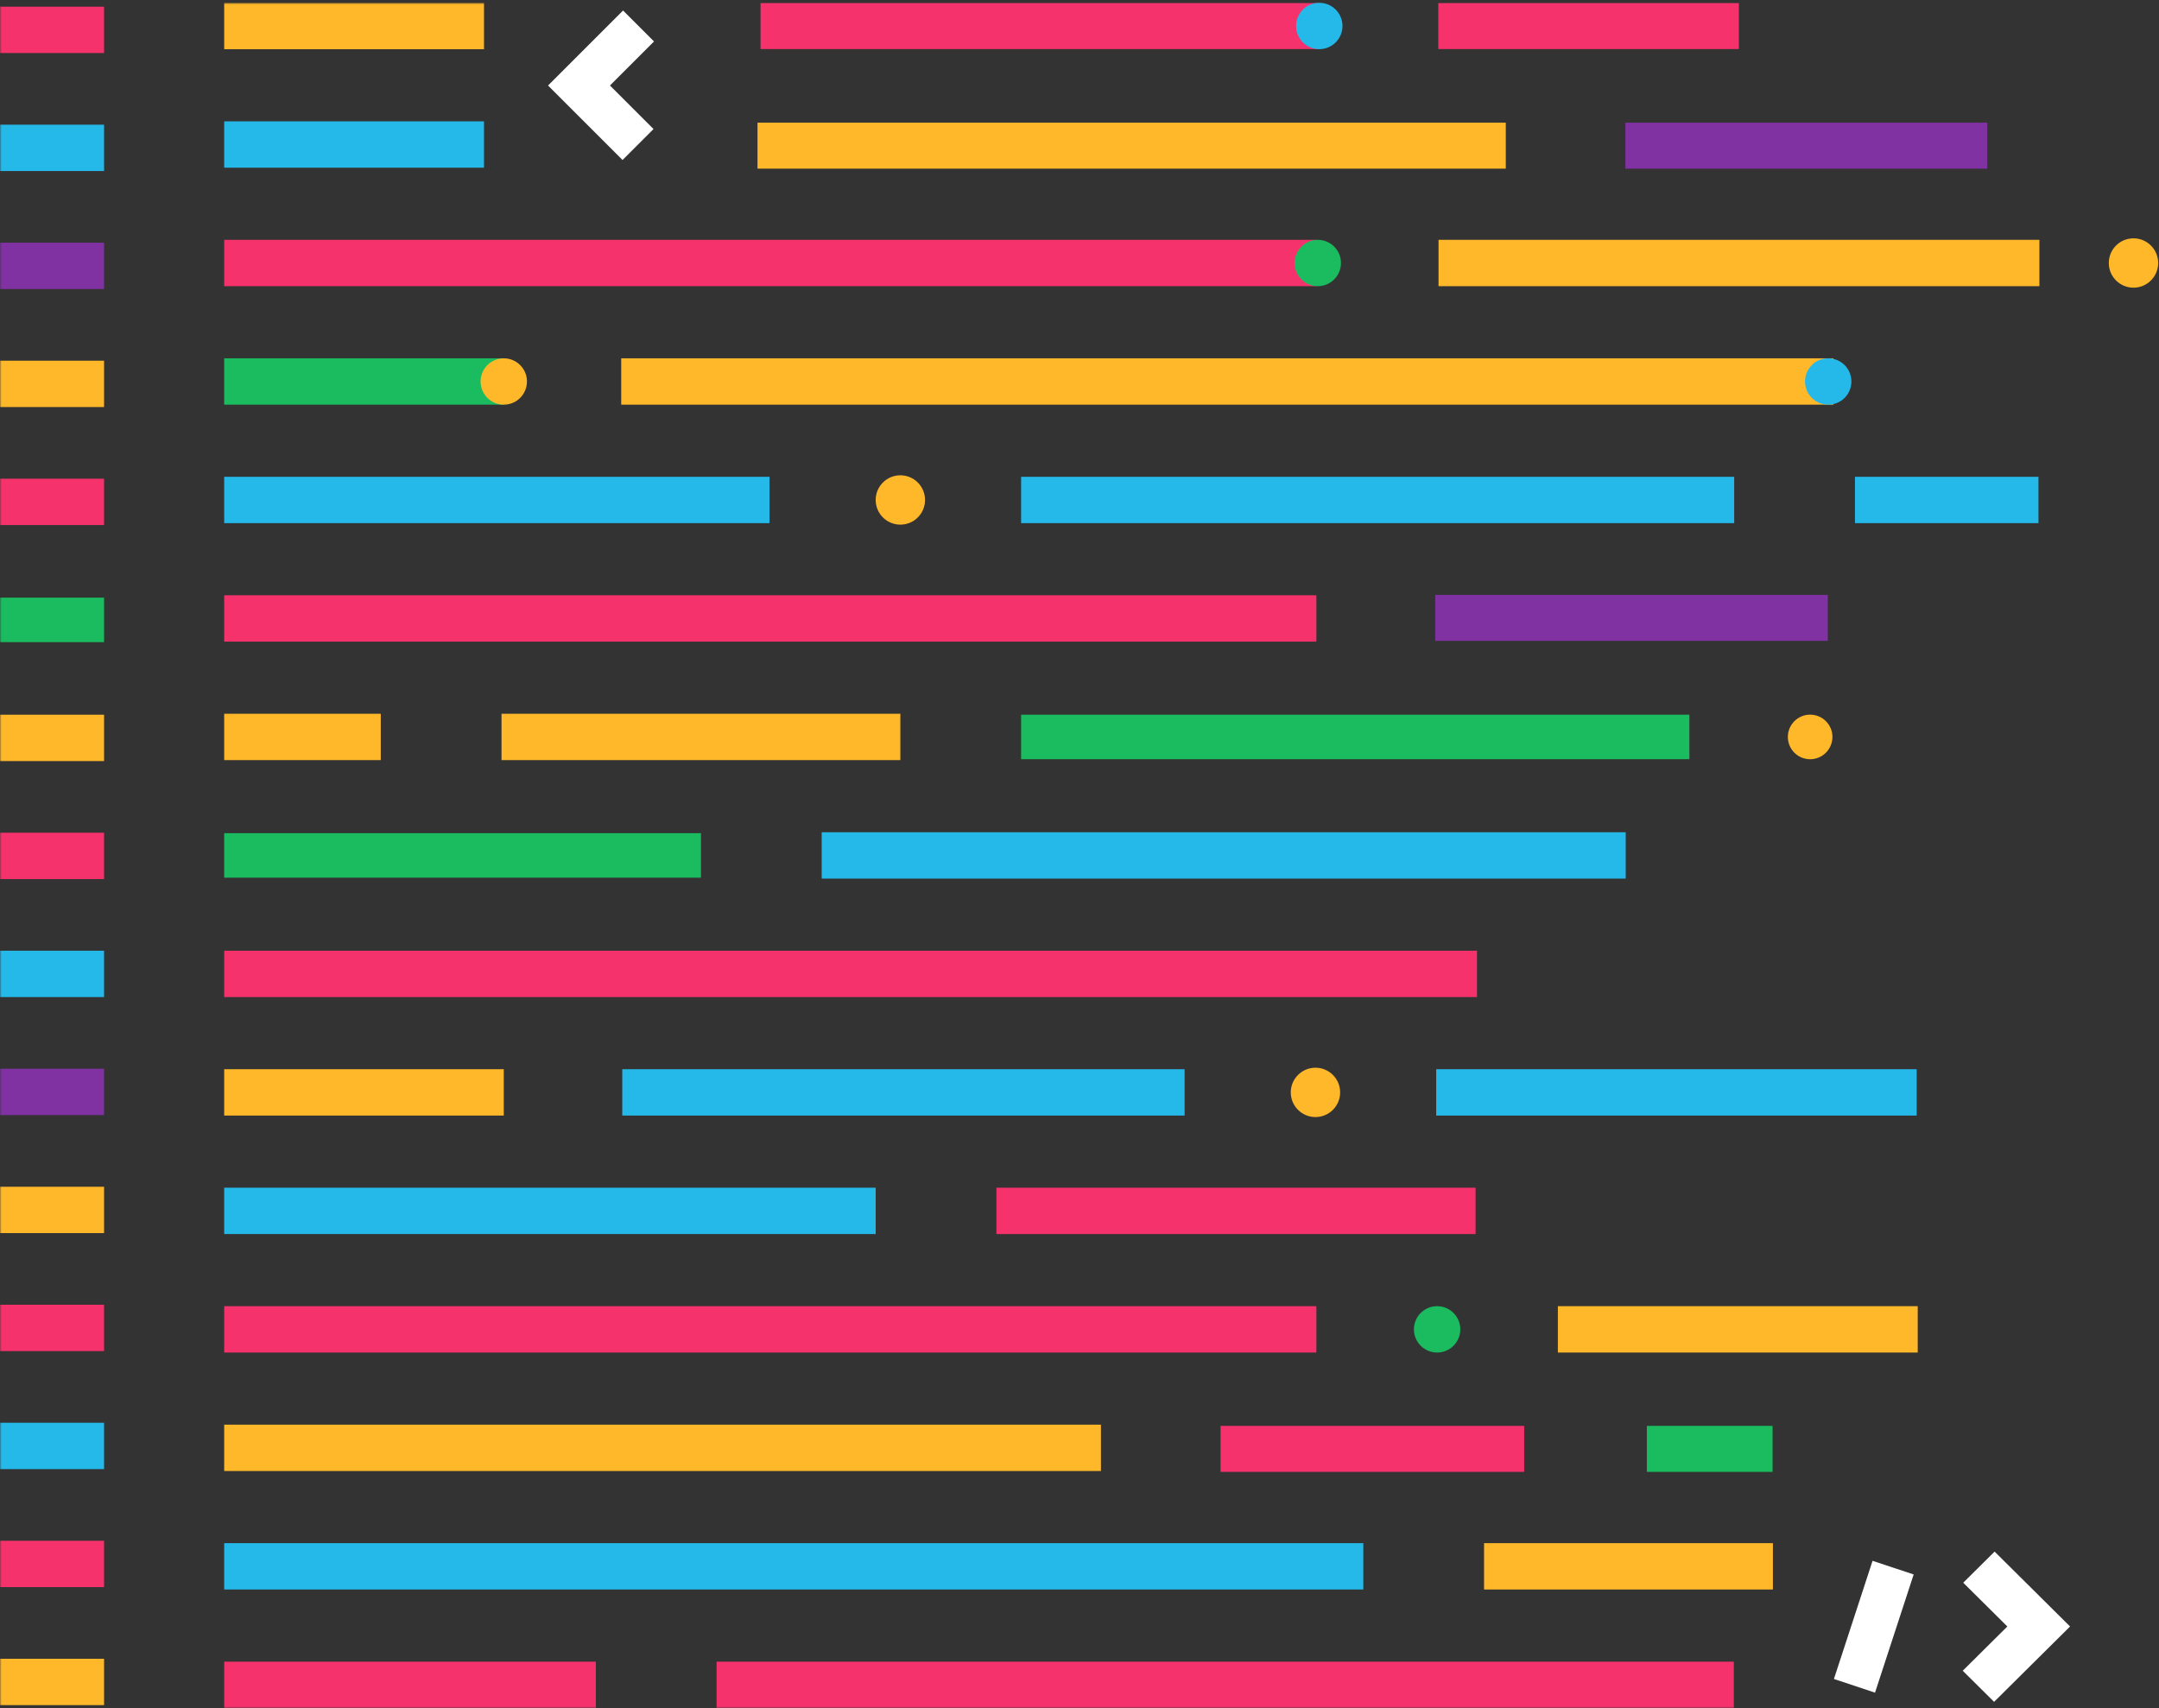 <?xml version="1.0" encoding="UTF-8"?>
<svg width="704px" height="557px" viewBox="0 0 704 557" version="1.1" xmlns="http://www.w3.org/2000/svg" xmlns:xlink="http://www.w3.org/1999/xlink">
    <rect x="0" y="0" width="704" height="557" fill="#333333" stroke="none"/>
    <!-- Generator: sketchtool 59.1 (101010) - https://sketch.com -->
    <title>43F4D6B5-DC14-4B14-A4EC-95D767176780</title>
    <desc>Created with sketchtool.</desc>
    <defs>
        <polygon id="path-1" points="0 557 703.729 557 703.729 0.912 0 0.912"></polygon>
    </defs>
    <g id="01.-UI" stroke="none" stroke-width="1" fill="none" fill-rule="evenodd">
        <g id="Home" transform="translate(0, -127)">
            <g id="Group-70" transform="translate(0, 127)">
                <polygon id="Fill-1" fill="#FFFFFF" points="650.225 555 640 544.854 654.549 530.418 640.166 516.146 650.391 506 675 530.418"></polygon>
                <polygon id="Fill-2" fill="#FFFFFF" points="611.402 552 598 547.543 610.598 509 624 513.457"></polygon>
                <polygon id="Fill-3" fill="#F5326C" points="248 16 430 16 430 1 248 1"></polygon>
                <polygon id="Fill-4" fill="#FFB82A" points="247 55 491 55 491 40 247 40"></polygon>
                <polygon id="Fill-5" fill="#8031A2" points="530 55 648 55 648 40 530 40"></polygon>
                <polygon id="Fill-6" fill="#8031A2" points="468 209 596 209 596 194 468 194"></polygon>
                <polygon id="Fill-7" fill="#F5326C" points="469 16 567 16 567 1 469 1"></polygon>
                <polygon id="Fill-8" fill="#F5326C" points="398 480 497 480 497 465 398 465"></polygon>
                <polygon id="Fill-9" fill="#1BBC5F" points="537 480 578 480 578 465 537 465"></polygon>
                <g id="Group-69">
                    <path d="M437.75,8.475 C437.75,4.298 434.362,0.913 430.185,0.913 C426.008,0.913 422.621,4.298 422.621,8.475 C422.621,12.651 426.008,16.037 430.185,16.037 C434.362,16.037 437.75,12.651 437.75,8.475" id="Fill-10" fill="#25B9E9"></path>
                    <path d="M703.728,85.769 C703.728,81.324 700.124,77.722 695.679,77.722 C691.234,77.722 687.63,81.324 687.63,85.769 C687.63,90.214 691.234,93.816 695.679,93.816 C700.124,93.816 703.728,90.214 703.728,85.769" id="Fill-12" fill="#FFB82A"></path>
                    <path d="M301.634,163.047 C301.634,158.602 298.03,155 293.586,155 C289.141,155 285.537,158.602 285.537,163.047 C285.537,167.491 289.141,171.093 293.586,171.093 C298.03,171.093 301.634,167.491 301.634,163.047" id="Fill-14" fill="#FFB82A"></path>
                    <path d="M597.513,240.326 C597.513,236.313 594.258,233.059 590.244,233.059 C586.228,233.059 582.974,236.313 582.974,240.326 C582.974,244.339 586.228,247.593 590.244,247.593 C594.258,247.593 597.513,244.339 597.513,240.326" id="Fill-16" fill="#FFB82A"></path>
                    <polygon id="Fill-18" fill="#FFFFFF" points="202.998 52.176 178.702 27.885 203.163 3.428 213.259 13.521 198.893 27.885 213.095 42.082"></polygon>
                    <mask id="mask-2" fill="white">
                        <use xlink:href="#path-1"></use>
                    </mask>
                    <g id="Clip-21"></g>
                    <polygon id="Fill-20" fill="#FFB82A" mask="url(#mask-2)" points="73.104 16.048 157.823 16.048 157.823 0.932 73.104 0.932"></polygon>
                    <polygon id="Fill-22" fill="#25B9E9" mask="url(#mask-2)" points="73.104 54.687 157.823 54.687 157.823 39.571 73.104 39.571"></polygon>
                    <polygon id="Fill-23" fill="#F5326C" mask="url(#mask-2)" points="73.104 93.327 429.236 93.327 429.236 78.211 73.104 78.211"></polygon>
                    <polygon id="Fill-24" fill="#1BBC5F" mask="url(#mask-2)" points="73.104 131.966 164.27 131.966 164.27 116.85 73.104 116.85"></polygon>
                    <polygon id="Fill-25" fill="#FFB82A" mask="url(#mask-2)" points="202.563 131.966 597.825 131.966 597.825 116.85 202.563 116.85"></polygon>
                    <polygon id="Fill-26" fill="#25B9E9" mask="url(#mask-2)" points="73.104 170.606 250.92 170.606 250.92 155.49 73.104 155.49"></polygon>
                    <polygon id="Fill-27" fill="#25B9E9" mask="url(#mask-2)" points="332.96 170.606 565.484 170.606 565.484 155.49 332.96 155.49"></polygon>
                    <path d="M436.989,356.244 C436.989,351.8 433.385,348.198 428.94,348.198 C424.494,348.198 420.89,351.8 420.89,356.244 C420.89,360.688 424.494,364.291 428.94,364.291 C433.385,364.291 436.989,360.688 436.989,356.244" id="Fill-28" fill="#FFB82A" mask="url(#mask-2)"></path>
                    <polygon id="Fill-29" fill="#25B9E9" mask="url(#mask-2)" points="202.908 363.802 386.273 363.802 386.273 348.686 202.908 348.686"></polygon>
                    <polygon id="Fill-30" fill="#25B9E9" mask="url(#mask-2)" points="468.313 363.802 624.99 363.802 624.99 348.686 468.313 348.686"></polygon>
                    <polygon id="Fill-31" fill="#25B9E9" mask="url(#mask-2)" points="604.858 170.606 664.695 170.606 664.695 155.49 604.858 155.49"></polygon>
                    <polygon id="Fill-32" fill="#F5326C" mask="url(#mask-2)" points="73.104 209.245 429.236 209.245 429.236 194.129 73.104 194.129"></polygon>
                    <polygon id="Fill-33" fill="#FFB82A" mask="url(#mask-2)" points="73.104 247.884 124.161 247.884 124.161 232.768 73.104 232.768"></polygon>
                    <polygon id="Fill-34" fill="#FFB82A" mask="url(#mask-2)" points="163.535 247.884 293.585 247.884 293.585 232.768 163.535 232.768"></polygon>
                    <polygon id="Fill-35" fill="#FFB82A" mask="url(#mask-2)" points="483.917 518.359 578.105 518.359 578.105 503.243 483.917 503.243"></polygon>
                    <polygon id="Fill-36" fill="#1BBC5F" mask="url(#mask-2)" points="332.96 247.581 550.869 247.581 550.869 233.071 332.96 233.071"></polygon>
                    <polygon id="Fill-37" fill="#1BBC5F" mask="url(#mask-2)" points="73.104 286.221 228.561 286.221 228.561 271.711 73.104 271.711"></polygon>
                    <polygon id="Fill-38" fill="#25B9E9" mask="url(#mask-2)" points="267.934 286.524 530.105 286.524 530.105 271.408 267.934 271.408"></polygon>
                    <polygon id="Fill-39" fill="#F5326C" mask="url(#mask-2)" points="73.104 325.163 481.615 325.163 481.615 310.047 73.104 310.047"></polygon>
                    <polygon id="Fill-40" fill="#FFB82A" mask="url(#mask-2)" points="73.104 363.801 164.27 363.801 164.27 348.685 73.104 348.685"></polygon>
                    <polygon id="Fill-41" fill="#25B9E9" mask="url(#mask-2)" points="73.104 402.442 285.537 402.442 285.537 387.326 73.104 387.326"></polygon>
                    <polygon id="Fill-42" fill="#F5326C" mask="url(#mask-2)" points="73.104 441.081 429.236 441.081 429.236 425.965 73.104 425.965"></polygon>
                    <polygon id="Fill-43" fill="#F5326C" mask="url(#mask-2)" points="324.911 402.442 481.151 402.442 481.151 387.326 324.911 387.326"></polygon>
                    <polygon id="Fill-44" fill="#FFB82A" mask="url(#mask-2)" points="73.104 479.72 358.995 479.72 358.995 464.604 73.104 464.604"></polygon>
                    <polygon id="Fill-45" fill="#25B9E9" mask="url(#mask-2)" points="73.104 518.36 444.542 518.36 444.542 503.244 73.104 503.244"></polygon>
                    <polygon id="Fill-46" fill="#F5326C" mask="url(#mask-2)" points="73.104 557 194.289 557 194.289 541.884 73.104 541.884"></polygon>
                    <polygon id="Fill-47" fill="#F5326C" mask="url(#mask-2)" points="233.662 557 565.359 557 565.359 541.884 233.662 541.884"></polygon>
                    <path d="M437.261,85.768 C437.261,81.594 433.876,78.21 429.7,78.21 C425.525,78.21 422.14,81.594 422.14,85.768 C422.14,89.943 425.525,93.327 429.7,93.327 C433.876,93.327 437.261,89.943 437.261,85.768" id="Fill-48" fill="#1BBC5F" mask="url(#mask-2)"></path>
                    <path d="M171.83,124.408 C171.83,120.234 168.445,116.849 164.27,116.849 C160.094,116.849 156.709,120.234 156.709,124.408 C156.709,128.583 160.094,131.967 164.27,131.967 C168.445,131.967 171.83,128.583 171.83,124.408" id="Fill-49" fill="#FFB82A" mask="url(#mask-2)"></path>
                    <path d="M603.703,124.408 C603.703,120.234 600.318,116.849 596.143,116.849 C591.967,116.849 588.582,120.234 588.582,124.408 C588.582,128.583 591.967,131.967 596.143,131.967 C600.318,131.967 603.703,128.583 603.703,124.408" id="Fill-50" fill="#25B9E9" mask="url(#mask-2)"></path>
                    <polygon id="Fill-51" fill="#FFB82A" mask="url(#mask-2)" points="469.074 93.327 665.001 93.327 665.001 78.211 469.074 78.211"></polygon>
                    <path d="M476.17,433.523 C476.17,429.349 472.785,425.964 468.61,425.964 C464.434,425.964 461.049,429.349 461.049,433.523 C461.049,437.698 464.434,441.081 468.61,441.081 C472.785,441.081 476.17,437.698 476.17,433.523" id="Fill-52" fill="#1BBC5F" mask="url(#mask-2)"></path>
                    <polygon id="Fill-53" fill="#FFB82A" mask="url(#mask-2)" points="507.984 441.081 625.322 441.081 625.322 425.965 507.984 425.965"></polygon>
                    <polygon id="Fill-54" fill="#25B9E9" mask="url(#mask-2)" points="0 325.163 33.934 325.163 33.934 310.047 0 310.047"></polygon>
                    <polygon id="Fill-55" fill="#F5326C" mask="url(#mask-2)" points="0 286.68 33.934 286.68 33.934 271.564 0 271.564"></polygon>
                    <polygon id="Fill-56" fill="#FFB82A" mask="url(#mask-2)" points="0 248.196 33.934 248.196 33.934 233.08 0 233.08"></polygon>
                    <polygon id="Fill-57" fill="#1BBC5F" mask="url(#mask-2)" points="0 209.41 33.934 209.41 33.934 194.899 0 194.899"></polygon>
                    <polygon id="Fill-58" fill="#F5326C" mask="url(#mask-2)" points="0 171.229 33.934 171.229 33.934 156.113 0 156.113"></polygon>
                    <polygon id="Fill-59" fill="#FFB82A" mask="url(#mask-2)" points="0 132.745 33.934 132.745 33.934 117.629 0 117.629"></polygon>
                    <polygon id="Fill-60" fill="#8031A2" mask="url(#mask-2)" points="0 94.262 33.934 94.262 33.934 79.146 0 79.146"></polygon>
                    <polygon id="Fill-61" fill="#25B9E9" mask="url(#mask-2)" points="0 55.778 33.934 55.778 33.934 40.662 0 40.662"></polygon>
                    <polygon id="Fill-62" fill="#F5326C" mask="url(#mask-2)" points="0 17.294 33.934 17.294 33.934 2.178 0 2.178"></polygon>
                    <polygon id="Fill-63" fill="#8031A2" mask="url(#mask-2)" points="0 363.647 33.934 363.647 33.934 348.531 0 348.531"></polygon>
                    <polygon id="Fill-64" fill="#FFB82A" mask="url(#mask-2)" points="0 402.131 33.934 402.131 33.934 387.015 0 387.015"></polygon>
                    <polygon id="Fill-65" fill="#F5326C" mask="url(#mask-2)" points="0 440.614 33.934 440.614 33.934 425.498 0 425.498"></polygon>
                    <polygon id="Fill-66" fill="#25B9E9" mask="url(#mask-2)" points="0 479.098 33.934 479.098 33.934 463.982 0 463.982"></polygon>
                    <polygon id="Fill-67" fill="#F5326C" mask="url(#mask-2)" points="0 517.582 33.934 517.582 33.934 502.466 0 502.466"></polygon>
                    <polygon id="Fill-68" fill="#FFB82A" mask="url(#mask-2)" points="0 556.065 33.934 556.065 33.934 540.949 0 540.949"></polygon>
                </g>
            </g>
        </g>
    </g>
</svg>